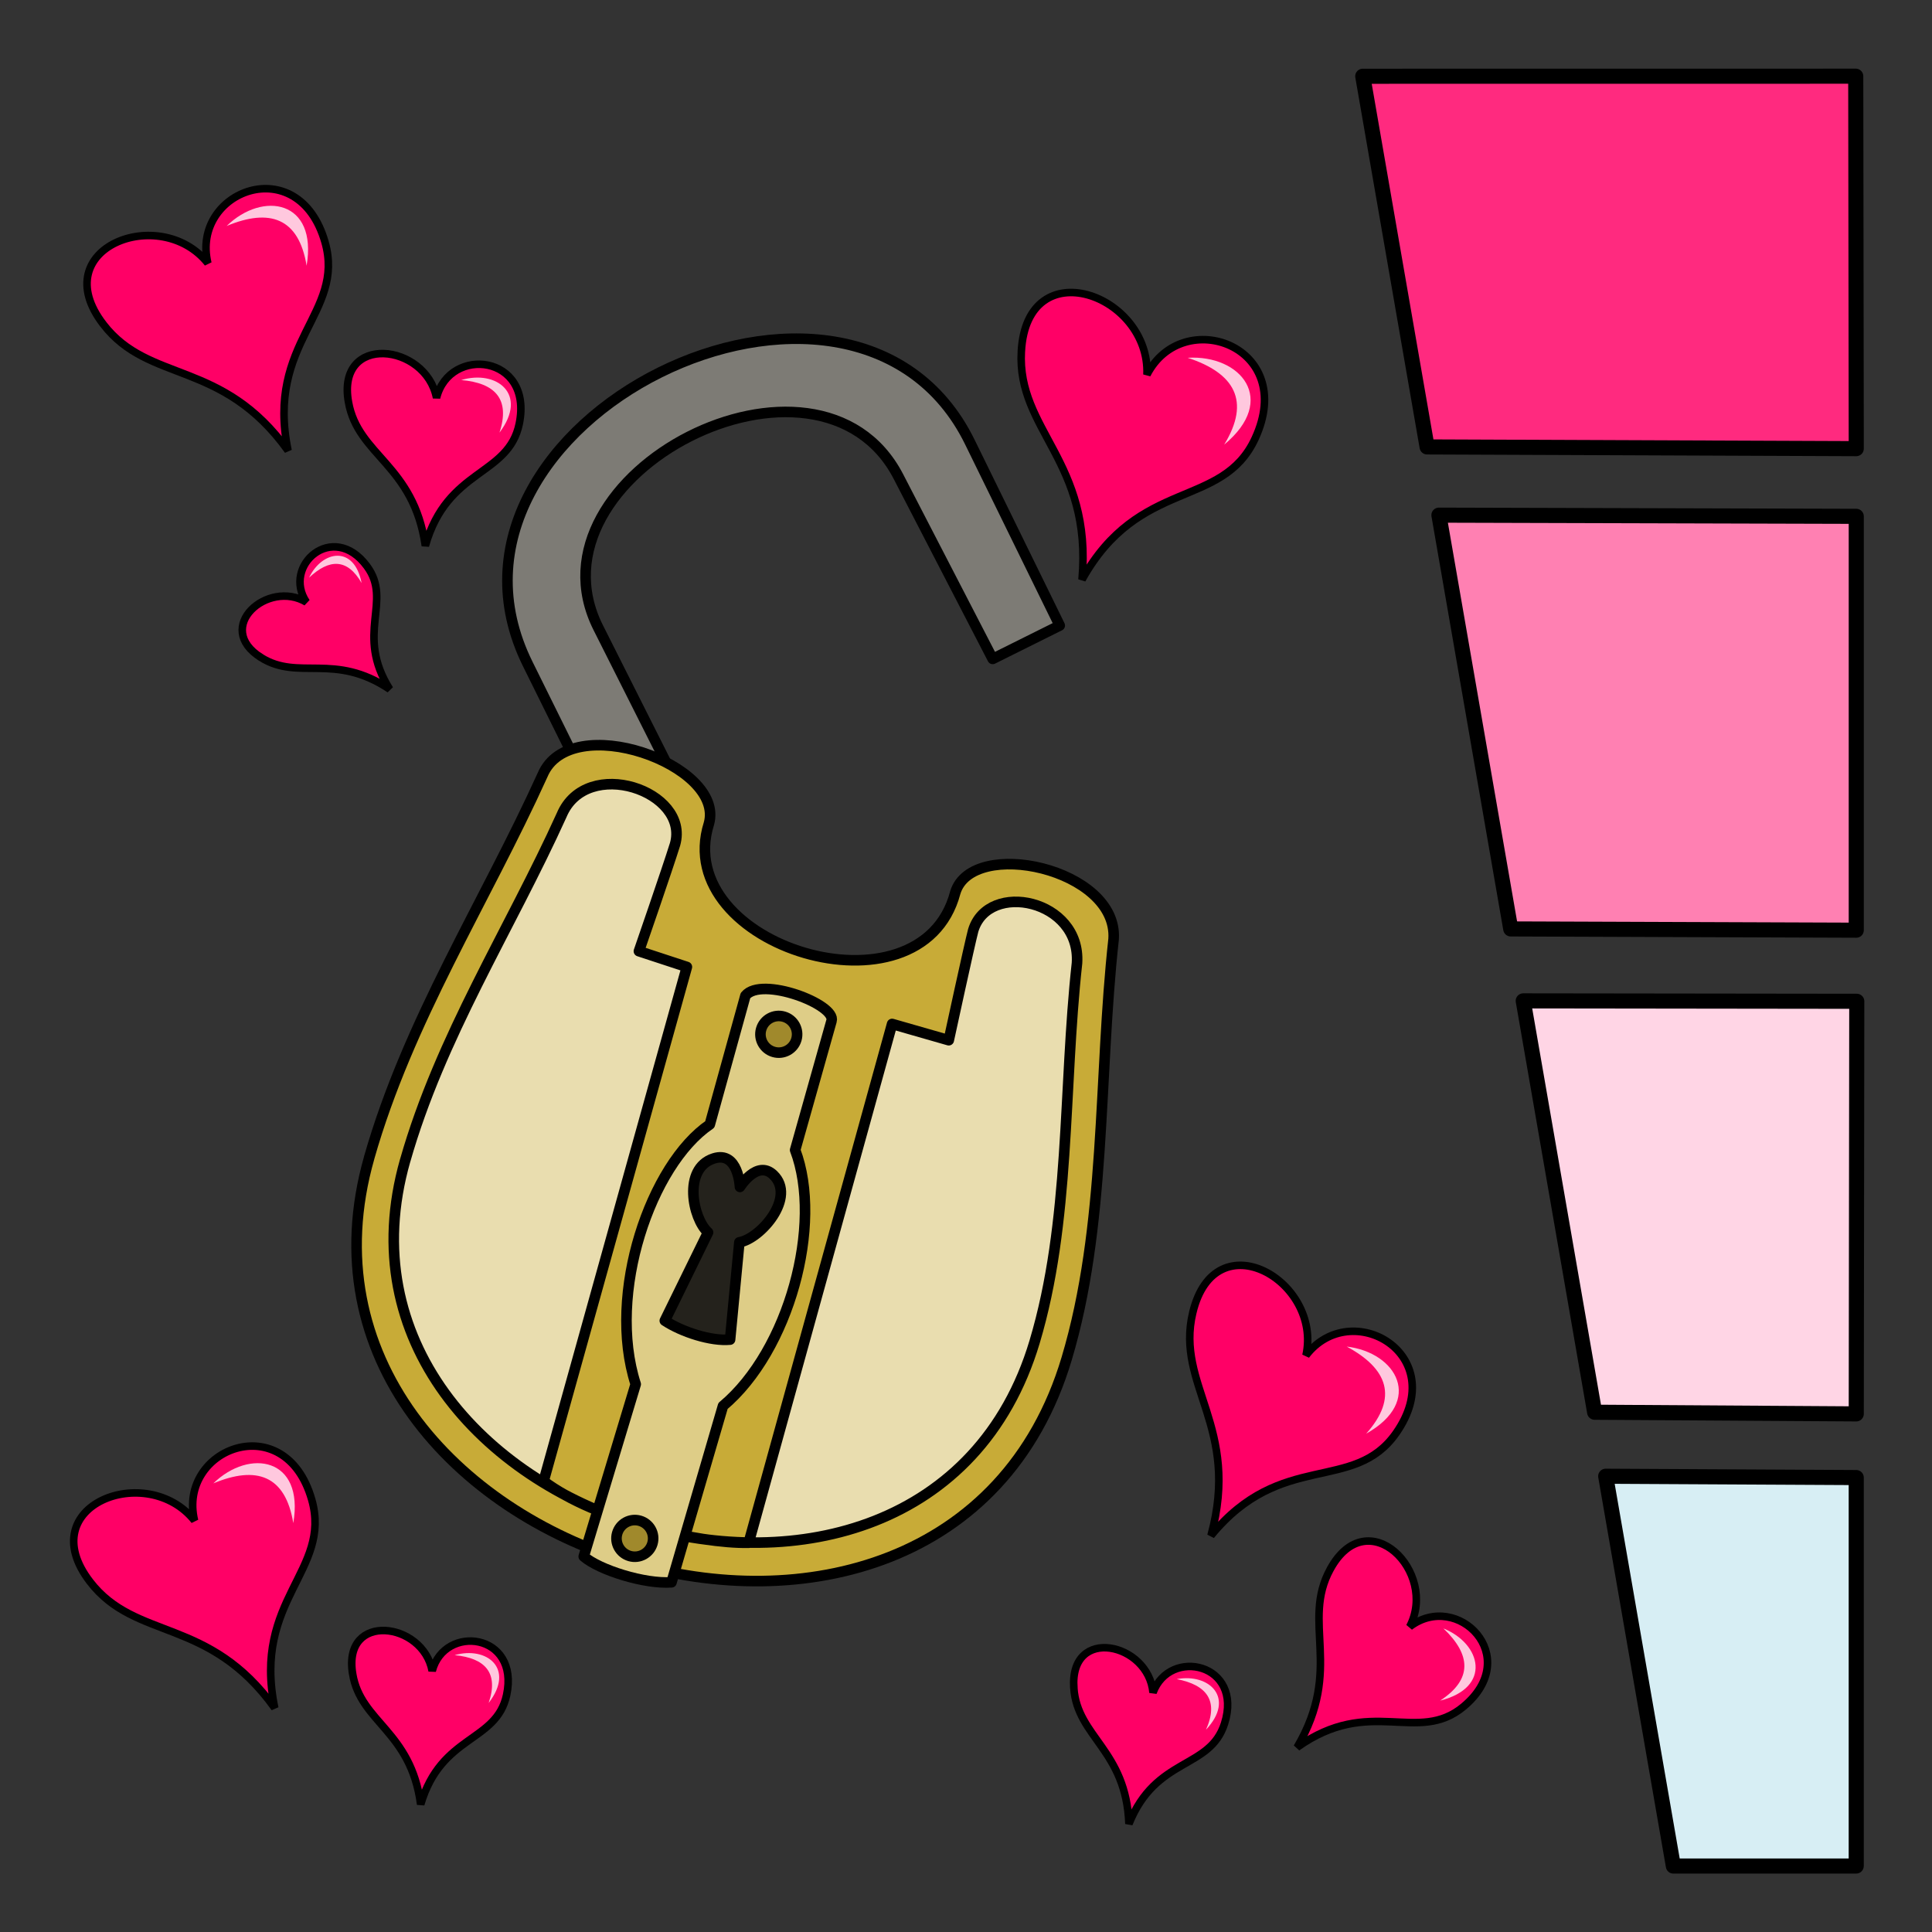 <svg version="1.1" viewBox="0 0 64 64" xmlns="http://www.w3.org/2000/svg">
 <rect x="0" y="0" width="64" height="64" fill="#333333" stroke="none"/>
 <g stroke="#000" stroke-linecap="round" stroke-linejoin="round" stroke-width=".5">
  <path d="m55.432 61.815-2.241-12.913 8.299 0.044v12.868z" fill="#d7eef4"/>
  <path d="m50.045 30.772-2.379-13.707 13.825 0.039v13.71z" fill="#ff80b2"/>
  <path d="m47.274 14.805-2.131-12.279 16.331-0.002 0.017 12.338z" fill="#ff2a7f"/>
  <path d="m52.824 46.782-2.365-13.627 11.049 0.014-0.017 13.668z" fill="#ffd5e5"/>
 </g>
 <path d="m20.461 28.014-2.978-6.017c-3.973-8.027 10.762-15.279 14.646-7.35l2.976 6.074-2.221 1.106-3.122-6.039c-2.65-5.126-12.504-0.086-9.944 5.005l3.034 6.03z" fill="#c8c4b7" fill-opacity=".502" stroke="#000" stroke-linecap="round" stroke-linejoin="round" stroke-width=".35"/>
 <g transform="rotate(16.084 24.675 38.654)">
  <g transform="matrix(.9 0 0 .9 2.544 4.76)" stroke="#000" stroke-linecap="round" stroke-linejoin="round" stroke-width=".389">
   <path d="m11.209 41.167c-0.017-5.262 1.486-10.202 2.229-15.302 0.305-2.613 6.365-2.233 6.38 0.025-0.111 4.736 9.529 4.87 9.416-0.075 0.027-2.14 5.514-2.516 6.073 0.025 0.882 5.109 2.67 10.2 2.619 15.327-0.159 15.796-26.667 15.269-26.716 5e-6z" fill="#c8ab37"/>
   <path d="m12.511 40.9c-0.015-4.749 1.341-9.207 2.011-13.81 0.275-2.358 4.295-2.165 4.309-0.127-0.02 0.949-0.188 4.15-0.188 4.15l1.857 0.068 0.177 19.647c2.221 0.853 6.124 0.63 7.88 0.087l-0.217-19.81 2.169-0.003s-0.244-3.608-0.255-4.132c0.024-1.931 3.5-2.196 4.004 0.097 0.796 4.611 2.41 9.206 2.363 13.833-0.144 14.256-24.067 13.781-24.111 5e-6z" fill="#e9ddaf"/>
   <path d="m22.864 53.082c0.691 0.321 2.443 0.36 3.368 0.018l0.022-6.761c1.77-2.624 1.695-7.449-0.058-9.787l-0.03-4.935c0.011-0.636-2.939-0.878-3.302-0.018l0.053 4.919c-1.666 2.005-1.941 7.014 0.028 9.942z" fill="#decd87"/>
   <circle cx="24.437" cy="32.626" r=".675" fill="#a0892c"/>
   <circle cx="24.486" cy="51.922" r=".675" fill="#a0892c"/>
   <path d="m23.327 43.916c0.718 0.225 1.849 0.262 2.501 0.004l-0.664-3.536c0.717-0.346 1.564-2.182 0.513-2.732-0.73-0.382-1.057 0.767-1.057 0.767s-0.426-1.272-1.221-0.737c-0.998 0.671-0.128 2.343 0.557 2.671z" fill="#24221c"/>
  </g>
 </g>
 <g fill-rule="evenodd">
  <g transform="matrix(.372 -.014 .014 .372 7.183 7.324)" stroke-width=".672">
   <path d="m-10.441 8.798c-4.972-6.99 5.472-10.548 9.502-5.082-1.297-6.47 8.436-9.822 10.488-1.482 1.574 6.398-5.625 8.67-3.984 18.415-5.55-8.376-12.132-6.406-16.006-11.85z" fill="#f06" stroke="#000"/>
   <path d="m7.833 4.267c-0.538-4.288-3.094-5.253-6.977-3.8 3.339-3.016 8.19-1.983 6.978 3.8z" fill="#fff" fill-opacity=".785"/>
  </g>
  <g transform="matrix(.307 .245 -.245 .307 39.194 11.499)" stroke-width=".636">
   <path d="m-10.441 8.798c-4.972-6.99 5.472-10.548 9.502-5.082-1.297-6.47 8.436-9.822 10.488-1.482 1.574 6.398-5.625 8.67-3.984 18.415-5.55-8.376-12.132-6.406-16.006-11.85z" fill="#f06" stroke="#000"/>
   <path d="m7.833 4.267c-0.538-4.288-3.094-5.253-6.977-3.8 3.339-3.016 8.19-1.983 6.978 3.8z" fill="#fff" fill-opacity=".785"/>
  </g>
  <g transform="matrix(.245 .116 -.116 .245 15.122 12.376)" stroke-width=".921">
   <path d="m-10.441 8.798c-4.972-6.99 5.472-10.548 9.502-5.082-1.297-6.47 8.436-9.822 10.488-1.482 1.574 6.398-5.625 8.67-3.984 18.415-5.55-8.376-12.132-6.406-16.006-11.85z" fill="#f06" stroke="#000"/>
   <path d="m7.833 4.267c-0.538-4.288-3.094-5.253-6.977-3.8 3.339-3.016 8.19-1.983 6.978 3.8z" fill="#fff" fill-opacity=".785"/>
  </g>
  <g transform="matrix(.372 -.014 .014 .372 6.742 48.977)" stroke-width=".672">
   <path d="m-10.441 8.798c-4.972-6.99 5.472-10.548 9.502-5.082-1.297-6.47 8.436-9.822 10.488-1.482 1.574 6.398-5.625 8.67-3.984 18.415-5.55-8.376-12.132-6.406-16.006-11.85z" fill="#f06" stroke="#000"/>
   <path d="m7.833 4.267c-0.538-4.288-3.094-5.253-6.977-3.8 3.339-3.016 8.19-1.983 6.978 3.8z" fill="#fff" fill-opacity=".785"/>
  </g>
  <g transform="matrix(.203 -.085 .085 .203 10.026 19.113)" stroke-width="1.138">
   <path d="m-10.441 8.798c-4.972-6.99 5.472-10.548 9.502-5.082-1.297-6.47 8.436-9.822 10.488-1.482 1.574 6.398-5.625 8.67-3.984 18.415-5.55-8.376-12.132-6.406-16.006-11.85z" fill="#f06" stroke="#000"/>
   <path d="m7.833 4.267c-0.538-4.288-3.094-5.253-6.977-3.8 3.339-3.016 8.19-1.983 6.978 3.8z" fill="#fff" fill-opacity=".785"/>
  </g>
  <g transform="matrix(.245 .28 -.28 .245 44.533 44.253)" stroke-width=".672">
   <path d="m-10.441 8.798c-4.972-6.99 5.472-10.548 9.502-5.082-1.297-6.47 8.436-9.822 10.488-1.482 1.574 6.398-5.625 8.67-3.984 18.415-5.55-8.376-12.132-6.406-16.006-11.85z" fill="#f06" stroke="#000"/>
   <path d="m7.833 4.267c-0.538-4.288-3.094-5.253-6.977-3.8 3.339-3.016 8.19-1.983 6.978 3.8z" fill="#fff" fill-opacity=".785"/>
  </g>
  <g transform="matrix(.132 .271 -.271 .132 47.828 53.65)" stroke-width=".829">
   <path d="m-10.441 8.798c-4.972-6.99 5.472-10.548 9.502-5.082-1.297-6.47 8.436-9.822 10.488-1.482 1.574 6.398-5.625 8.67-3.984 18.415-5.55-8.376-12.132-6.406-16.006-11.85z" fill="#f06" stroke="#000"/>
   <path d="m7.833 4.267c-0.538-4.288-3.094-5.253-6.977-3.8 3.339-3.016 8.19-1.983 6.978 3.8z" fill="#fff" fill-opacity=".785"/>
  </g>
  <g transform="matrix(.208 .127 -.127 .208 38.862 55.417)" stroke-width="1.024">
   <path d="m-10.441 8.798c-4.972-6.99 5.472-10.548 9.502-5.082-1.297-6.47 8.436-9.822 10.488-1.482 1.574 6.398-5.625 8.67-3.984 18.415-5.55-8.376-12.132-6.406-16.006-11.85z" fill="#f06" stroke="#000"/>
   <path d="m7.833 4.267c-0.538-4.288-3.094-5.253-6.977-3.8 3.339-3.016 8.19-1.983 6.978 3.8z" fill="#fff" fill-opacity=".785"/>
  </g>
  <g transform="matrix(.22 .107 -.107 .22 14.921 54.635)" stroke-width="1.024">
   <path d="m-10.441 8.798c-4.972-6.99 5.472-10.548 9.502-5.082-1.297-6.47 8.436-9.822 10.488-1.482 1.574 6.398-5.625 8.67-3.984 18.415-5.55-8.376-12.132-6.406-16.006-11.85z" fill="#f06" stroke="#000"/>
   <path d="m7.833 4.267c-0.538-4.288-3.094-5.253-6.977-3.8 3.339-3.016 8.19-1.983 6.978 3.8z" fill="#fff" fill-opacity=".785"/>
  </g>
 </g>
</svg>
